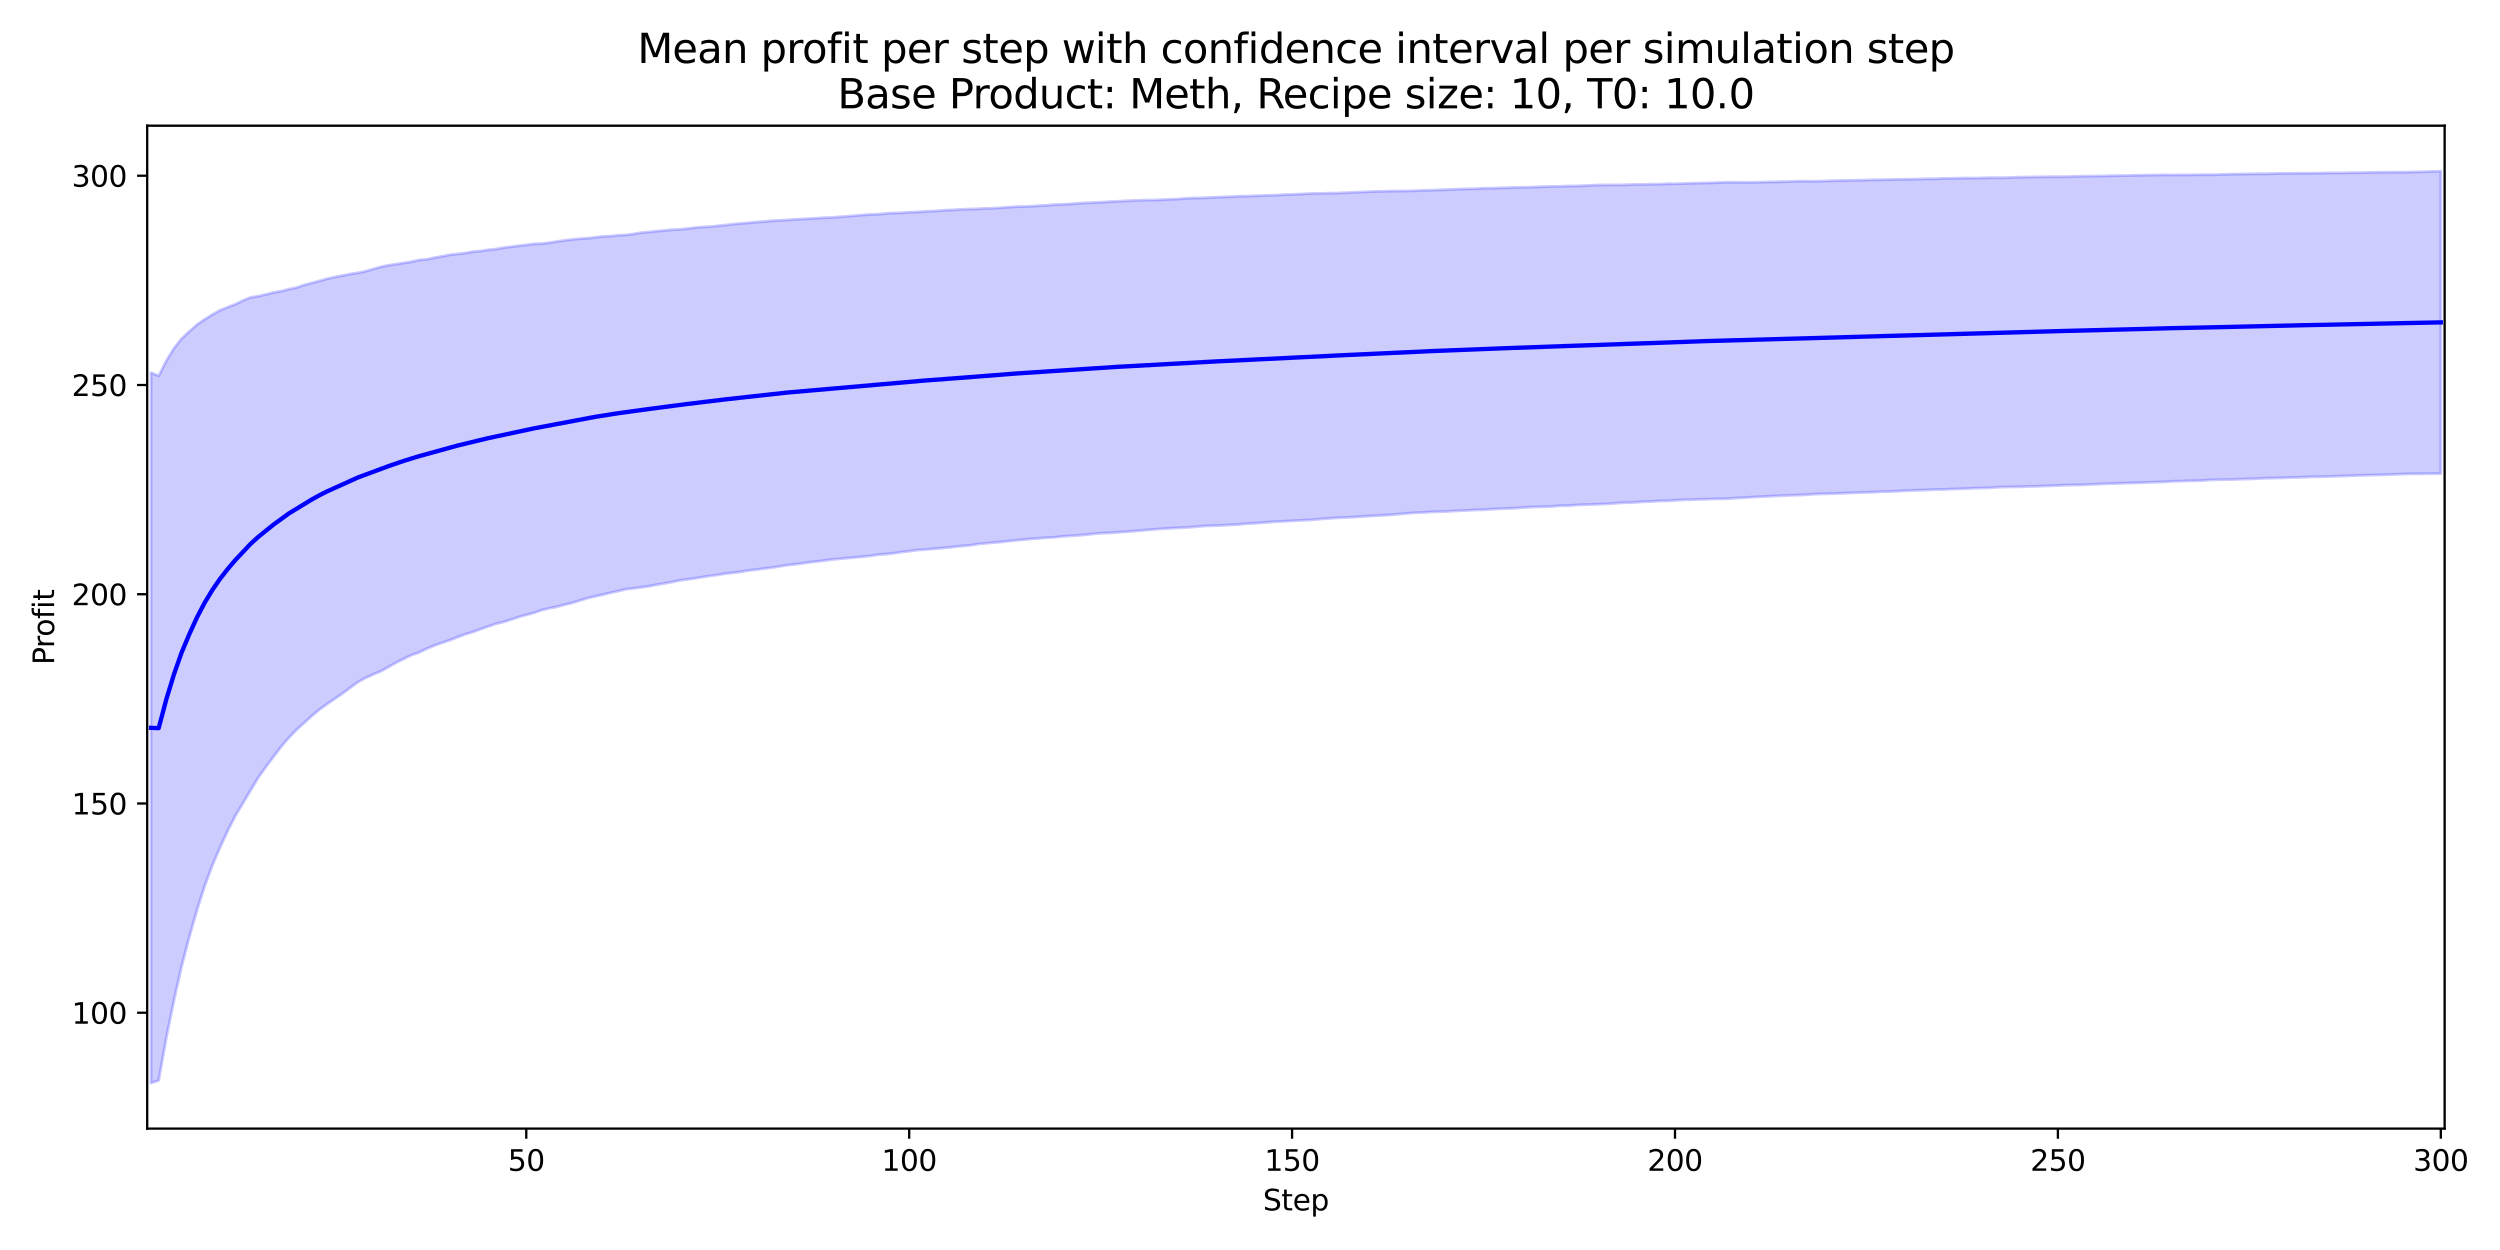 <?xml version="1.0" encoding="utf-8" standalone="no"?>
<!DOCTYPE svg PUBLIC "-//W3C//DTD SVG 1.1//EN"
  "http://www.w3.org/Graphics/SVG/1.1/DTD/svg11.dtd">
<svg xmlns:xlink="http://www.w3.org/1999/xlink" width="864pt" height="432pt" viewBox="0 0 864 432" xmlns="http://www.w3.org/2000/svg" version="1.1">
 <defs>
  <style type="text/css">*{stroke-linejoin: round; stroke-linecap: butt}</style>
 </defs>
 <g id="figure_1">
  <g id="patch_1">
   <path d="M 0 432 
L 864 432 
L 864 0 
L 0 0 
z
" style="fill: #ffffff"/>
  </g>
  <g id="axes_1">
   <g id="patch_2">
    <path d="M 50.87 390.04 
L 844.866 390.04 
L 844.866 43.44 
L 50.87 43.44 
z
" style="fill: #ffffff"/>
   </g>
   <g id="FillBetweenPolyCollection_1">
    <defs>
     <path id="mb2184f45ce" d="M 52.193 -303.196 
L 52.193 -57.715 
L 54.84 -58.608 
L 57.487 -73.382 
L 60.133 -86.349 
L 62.78 -98.106 
L 65.427 -108.171 
L 68.073 -117.466 
L 70.72 -125.724 
L 73.367 -132.861 
L 76.013 -139.058 
L 78.66 -144.781 
L 81.307 -150.003 
L 83.953 -154.392 
L 86.6 -158.851 
L 89.246 -163.266 
L 91.893 -166.958 
L 94.54 -170.502 
L 97.186 -173.99 
L 99.833 -177.05 
L 102.48 -179.789 
L 105.126 -182.19 
L 107.773 -184.583 
L 110.42 -186.791 
L 113.066 -188.701 
L 115.713 -190.515 
L 118.36 -192.335 
L 121.006 -194.291 
L 123.653 -196.239 
L 126.3 -197.698 
L 128.946 -198.905 
L 131.593 -200.01 
L 134.24 -201.501 
L 136.886 -202.965 
L 139.533 -204.305 
L 142.18 -205.6 
L 144.826 -206.512 
L 147.473 -207.82 
L 150.119 -208.889 
L 152.766 -209.868 
L 155.413 -210.742 
L 158.059 -211.779 
L 160.706 -212.784 
L 163.353 -213.547 
L 165.999 -214.546 
L 168.646 -215.465 
L 171.293 -216.394 
L 173.939 -217.036 
L 176.586 -217.875 
L 179.233 -218.755 
L 181.879 -219.495 
L 184.526 -220.204 
L 187.173 -221.135 
L 189.819 -221.773 
L 192.466 -222.309 
L 195.113 -223.001 
L 197.759 -223.639 
L 200.406 -224.456 
L 203.053 -225.299 
L 205.699 -225.898 
L 208.346 -226.483 
L 210.993 -227.137 
L 213.639 -227.712 
L 216.286 -228.352 
L 218.932 -228.674 
L 221.579 -229 
L 224.226 -229.393 
L 226.872 -229.91 
L 229.519 -230.35 
L 232.166 -230.834 
L 234.812 -231.406 
L 237.459 -231.755 
L 240.106 -232.117 
L 242.752 -232.556 
L 245.399 -232.992 
L 248.046 -233.319 
L 250.692 -233.752 
L 253.339 -234.03 
L 255.986 -234.367 
L 258.632 -234.824 
L 261.279 -235.118 
L 263.926 -235.509 
L 266.572 -235.787 
L 269.219 -236.224 
L 271.866 -236.659 
L 274.512 -236.953 
L 277.159 -237.284 
L 279.806 -237.684 
L 282.452 -237.962 
L 285.099 -238.298 
L 287.745 -238.657 
L 290.392 -238.883 
L 293.039 -239.148 
L 295.685 -239.375 
L 298.332 -239.623 
L 300.979 -239.905 
L 303.625 -240.329 
L 306.272 -240.507 
L 308.919 -240.797 
L 311.565 -241.22 
L 314.212 -241.498 
L 316.859 -241.886 
L 319.505 -242.047 
L 322.152 -242.279 
L 324.799 -242.514 
L 327.445 -242.738 
L 330.092 -243.047 
L 332.739 -243.303 
L 335.385 -243.554 
L 338.032 -243.983 
L 340.679 -244.225 
L 343.325 -244.486 
L 345.972 -244.686 
L 348.618 -244.994 
L 351.265 -245.271 
L 353.912 -245.525 
L 356.558 -245.768 
L 359.205 -245.957 
L 361.852 -246.18 
L 364.498 -246.316 
L 367.145 -246.605 
L 369.792 -246.785 
L 372.438 -246.961 
L 375.085 -247.173 
L 377.732 -247.452 
L 380.378 -247.72 
L 383.025 -247.798 
L 385.672 -247.989 
L 388.318 -248.158 
L 390.965 -248.379 
L 393.612 -248.596 
L 396.258 -248.817 
L 398.905 -249.047 
L 401.552 -249.254 
L 404.198 -249.405 
L 406.845 -249.551 
L 409.492 -249.68 
L 412.138 -249.853 
L 414.785 -250.102 
L 417.431 -250.269 
L 420.078 -250.344 
L 422.725 -250.449 
L 425.371 -250.605 
L 428.018 -250.726 
L 430.665 -251.027 
L 433.311 -251.139 
L 435.958 -251.335 
L 438.605 -251.545 
L 441.251 -251.729 
L 443.898 -251.846 
L 446.545 -252.003 
L 449.191 -252.137 
L 451.838 -252.254 
L 454.485 -252.437 
L 457.131 -252.701 
L 459.778 -252.866 
L 462.425 -253.059 
L 465.071 -253.17 
L 467.718 -253.269 
L 470.365 -253.459 
L 473.011 -253.633 
L 475.658 -253.776 
L 478.305 -253.94 
L 480.951 -254.074 
L 483.598 -254.336 
L 486.244 -254.584 
L 488.891 -254.776 
L 491.538 -254.871 
L 494.184 -255.028 
L 496.831 -255.153 
L 499.478 -255.223 
L 502.124 -255.367 
L 504.771 -255.519 
L 507.418 -255.627 
L 510.064 -255.77 
L 512.711 -255.83 
L 515.358 -256.018 
L 518.004 -256.147 
L 520.651 -256.26 
L 523.298 -256.346 
L 525.944 -256.556 
L 528.591 -256.732 
L 531.238 -256.808 
L 533.884 -256.88 
L 536.531 -256.988 
L 539.178 -257.223 
L 541.824 -257.223 
L 544.471 -257.437 
L 547.117 -257.565 
L 549.764 -257.633 
L 552.411 -257.729 
L 555.057 -257.84 
L 557.704 -258.011 
L 560.351 -258.226 
L 562.997 -258.306 
L 565.644 -258.427 
L 568.291 -258.62 
L 570.937 -258.694 
L 573.584 -258.885 
L 576.231 -258.889 
L 578.877 -259.09 
L 581.524 -259.235 
L 584.171 -259.307 
L 586.817 -259.402 
L 589.464 -259.46 
L 592.111 -259.549 
L 594.757 -259.599 
L 597.404 -259.669 
L 600.051 -259.872 
L 602.697 -260.003 
L 605.344 -260.171 
L 607.991 -260.318 
L 610.637 -260.445 
L 613.284 -260.581 
L 615.93 -260.714 
L 618.577 -260.803 
L 621.224 -260.87 
L 623.87 -261.014 
L 626.517 -261.183 
L 629.164 -261.304 
L 631.81 -261.376 
L 634.457 -261.447 
L 637.104 -261.563 
L 639.75 -261.634 
L 642.397 -261.766 
L 645.044 -261.827 
L 647.69 -261.909 
L 650.337 -262.071 
L 652.984 -262.133 
L 655.63 -262.242 
L 658.277 -262.388 
L 660.924 -262.525 
L 663.57 -262.578 
L 666.217 -262.674 
L 668.864 -262.824 
L 671.51 -262.836 
L 674.157 -262.952 
L 676.804 -263.04 
L 679.45 -263.126 
L 682.097 -263.287 
L 684.743 -263.321 
L 687.39 -263.408 
L 690.037 -263.59 
L 692.683 -263.697 
L 695.33 -263.722 
L 697.977 -263.754 
L 700.623 -263.878 
L 703.27 -263.916 
L 705.917 -264.01 
L 708.563 -264.105 
L 711.21 -264.219 
L 713.857 -264.332 
L 716.503 -264.377 
L 719.15 -264.409 
L 721.797 -264.55 
L 724.443 -264.65 
L 727.09 -264.789 
L 729.737 -264.883 
L 732.383 -264.951 
L 735.03 -265.05 
L 737.677 -265.113 
L 740.323 -265.183 
L 742.97 -265.311 
L 745.616 -265.394 
L 748.263 -265.463 
L 750.91 -265.668 
L 753.556 -265.701 
L 756.203 -265.82 
L 758.85 -265.849 
L 761.496 -265.947 
L 764.143 -266.137 
L 766.79 -266.211 
L 769.436 -266.264 
L 772.083 -266.307 
L 774.73 -266.405 
L 777.376 -266.478 
L 780.023 -266.585 
L 782.67 -266.715 
L 785.316 -266.771 
L 787.963 -266.828 
L 790.61 -266.924 
L 793.256 -266.995 
L 795.903 -267.073 
L 798.55 -267.171 
L 801.196 -267.232 
L 803.843 -267.302 
L 806.49 -267.383 
L 809.136 -267.468 
L 811.783 -267.543 
L 814.429 -267.678 
L 817.076 -267.735 
L 819.723 -267.826 
L 822.369 -267.872 
L 825.016 -267.961 
L 827.663 -268.057 
L 830.309 -268.168 
L 832.956 -268.233 
L 835.603 -268.249 
L 838.249 -268.291 
L 840.896 -268.299 
L 843.543 -268.356 
L 843.543 -372.805 
L 843.543 -372.805 
L 840.896 -372.746 
L 838.249 -372.647 
L 835.603 -372.595 
L 832.956 -372.529 
L 830.309 -372.479 
L 827.663 -372.474 
L 825.016 -372.474 
L 822.369 -372.463 
L 819.723 -372.392 
L 817.076 -372.357 
L 814.429 -372.313 
L 811.783 -372.302 
L 809.136 -372.238 
L 806.49 -372.241 
L 803.843 -372.227 
L 801.196 -372.137 
L 798.55 -372.12 
L 795.903 -372.123 
L 793.256 -372.092 
L 790.61 -372.064 
L 787.963 -372.067 
L 785.316 -371.989 
L 782.67 -371.932 
L 780.023 -371.933 
L 777.376 -371.897 
L 774.73 -371.844 
L 772.083 -371.826 
L 769.436 -371.748 
L 766.79 -371.668 
L 764.143 -371.602 
L 761.496 -371.626 
L 758.85 -371.592 
L 756.203 -371.552 
L 753.556 -371.567 
L 750.91 -371.524 
L 748.263 -371.567 
L 745.616 -371.515 
L 742.97 -371.48 
L 740.323 -371.427 
L 737.677 -371.395 
L 735.03 -371.333 
L 732.383 -371.313 
L 729.737 -371.264 
L 727.09 -371.191 
L 724.443 -371.14 
L 721.797 -371.113 
L 719.15 -371.096 
L 716.503 -371.01 
L 713.857 -370.937 
L 711.21 -370.928 
L 708.563 -370.917 
L 705.917 -370.893 
L 703.27 -370.859 
L 700.623 -370.813 
L 697.977 -370.758 
L 695.33 -370.67 
L 692.683 -370.579 
L 690.037 -370.578 
L 687.39 -370.574 
L 684.743 -370.511 
L 682.097 -370.441 
L 679.45 -370.467 
L 676.804 -370.4 
L 674.157 -370.344 
L 671.51 -370.351 
L 668.864 -370.196 
L 666.217 -370.209 
L 663.57 -370.138 
L 660.924 -370.063 
L 658.277 -370.009 
L 655.63 -369.99 
L 652.984 -369.936 
L 650.337 -369.876 
L 647.69 -369.855 
L 645.044 -369.787 
L 642.397 -369.725 
L 639.75 -369.659 
L 637.104 -369.602 
L 634.457 -369.591 
L 631.81 -369.484 
L 629.164 -369.388 
L 626.517 -369.354 
L 623.87 -369.381 
L 621.224 -369.352 
L 618.577 -369.261 
L 615.93 -369.196 
L 613.284 -369.139 
L 610.637 -369.095 
L 607.991 -369.022 
L 605.344 -368.959 
L 602.697 -368.978 
L 600.051 -368.972 
L 597.404 -369.003 
L 594.757 -368.931 
L 592.111 -368.831 
L 589.464 -368.766 
L 586.817 -368.702 
L 584.171 -368.652 
L 581.524 -368.547 
L 578.877 -368.482 
L 576.231 -368.503 
L 573.584 -368.325 
L 570.937 -368.354 
L 568.291 -368.237 
L 565.644 -368.247 
L 562.997 -368.181 
L 560.351 -368.091 
L 557.704 -368.1 
L 555.057 -368.085 
L 552.411 -368.05 
L 549.764 -367.94 
L 547.117 -367.811 
L 544.471 -367.72 
L 541.824 -367.725 
L 539.178 -367.576 
L 536.531 -367.557 
L 533.884 -367.489 
L 531.238 -367.408 
L 528.591 -367.286 
L 525.944 -367.25 
L 523.298 -367.212 
L 520.651 -367.103 
L 518.004 -367.044 
L 515.358 -366.947 
L 512.711 -366.934 
L 510.064 -366.771 
L 507.418 -366.729 
L 504.771 -366.652 
L 502.124 -366.53 
L 499.478 -366.435 
L 496.831 -366.351 
L 494.184 -366.245 
L 491.538 -366.183 
L 488.891 -366.077 
L 486.244 -366.003 
L 483.598 -365.98 
L 480.951 -365.96 
L 478.305 -365.884 
L 475.658 -365.834 
L 473.011 -365.754 
L 470.365 -365.617 
L 467.718 -365.507 
L 465.071 -365.395 
L 462.425 -365.271 
L 459.778 -365.236 
L 457.131 -365.157 
L 454.485 -365.147 
L 451.838 -365.068 
L 449.191 -364.906 
L 446.545 -364.79 
L 443.898 -364.729 
L 441.251 -364.55 
L 438.605 -364.488 
L 435.958 -364.395 
L 433.311 -364.316 
L 430.665 -364.174 
L 428.018 -364.162 
L 425.371 -364.02 
L 422.725 -363.942 
L 420.078 -363.825 
L 417.431 -363.679 
L 414.785 -363.576 
L 412.138 -363.548 
L 409.492 -363.404 
L 406.845 -363.205 
L 404.198 -363.106 
L 401.552 -362.968 
L 398.905 -362.87 
L 396.258 -362.864 
L 393.612 -362.744 
L 390.965 -362.67 
L 388.318 -362.528 
L 385.672 -362.39 
L 383.025 -362.276 
L 380.378 -362.076 
L 377.732 -361.966 
L 375.085 -361.891 
L 372.438 -361.703 
L 369.792 -361.509 
L 367.145 -361.364 
L 364.498 -361.282 
L 361.852 -361.029 
L 359.205 -360.907 
L 356.558 -360.715 
L 353.912 -360.623 
L 351.265 -360.569 
L 348.618 -360.409 
L 345.972 -360.216 
L 343.325 -360.025 
L 340.679 -359.959 
L 338.032 -359.825 
L 335.385 -359.755 
L 332.739 -359.665 
L 330.092 -359.495 
L 327.445 -359.388 
L 324.799 -359.198 
L 322.152 -359.036 
L 319.505 -358.915 
L 316.859 -358.708 
L 314.212 -358.647 
L 311.565 -358.437 
L 308.919 -358.376 
L 306.272 -358.234 
L 303.625 -357.957 
L 300.979 -357.874 
L 298.332 -357.715 
L 295.685 -357.472 
L 293.039 -357.272 
L 290.392 -357.069 
L 287.745 -356.83 
L 285.099 -356.761 
L 282.452 -356.604 
L 279.806 -356.429 
L 277.159 -356.306 
L 274.512 -356.149 
L 271.866 -355.971 
L 269.219 -355.811 
L 266.572 -355.687 
L 263.926 -355.42 
L 261.279 -355.257 
L 258.632 -354.956 
L 255.986 -354.793 
L 253.339 -354.53 
L 250.692 -354.196 
L 248.046 -353.936 
L 245.399 -353.657 
L 242.752 -353.543 
L 240.106 -353.305 
L 237.459 -352.99 
L 234.812 -352.71 
L 232.166 -352.603 
L 229.519 -352.33 
L 226.872 -352.1 
L 224.226 -351.826 
L 221.579 -351.569 
L 218.932 -351.14 
L 216.286 -350.796 
L 213.639 -350.666 
L 210.993 -350.385 
L 208.346 -350.274 
L 205.699 -349.976 
L 203.053 -349.654 
L 200.406 -349.495 
L 197.759 -349.252 
L 195.113 -348.906 
L 192.466 -348.532 
L 189.819 -348.114 
L 187.173 -347.784 
L 184.526 -347.707 
L 181.879 -347.336 
L 179.233 -347.036 
L 176.586 -346.701 
L 173.939 -346.388 
L 171.293 -345.892 
L 168.646 -345.652 
L 165.999 -345.245 
L 163.353 -345.009 
L 160.706 -344.518 
L 158.059 -344.213 
L 155.413 -343.934 
L 152.766 -343.392 
L 150.119 -342.922 
L 147.473 -342.359 
L 144.826 -342.17 
L 142.18 -341.515 
L 139.533 -341.119 
L 136.886 -340.715 
L 134.24 -340.298 
L 131.593 -339.768 
L 128.946 -339.011 
L 126.3 -338.235 
L 123.653 -337.697 
L 121.006 -337.297 
L 118.36 -336.763 
L 115.713 -336.251 
L 113.066 -335.672 
L 110.42 -334.929 
L 107.773 -334.199 
L 105.126 -333.518 
L 102.48 -332.604 
L 99.833 -332.062 
L 97.186 -331.361 
L 94.54 -330.915 
L 91.893 -330.227 
L 89.246 -329.622 
L 86.6 -329.208 
L 83.953 -328.125 
L 81.307 -326.845 
L 78.66 -325.819 
L 76.013 -324.759 
L 73.367 -323.257 
L 70.72 -321.623 
L 68.073 -319.789 
L 65.427 -317.464 
L 62.78 -314.971 
L 60.133 -311.643 
L 57.487 -307.303 
L 54.84 -302.098 
L 52.193 -303.196 
z
" style="stroke: #0000ff; stroke-opacity: 0.2"/>
    </defs>
    <g clip-path="url(#p5dd8b3e1b0)">
     <use xlink:href="#mb2184f45ce" x="0" y="432" style="fill: #0000ff; fill-opacity: 0.2; stroke: #0000ff; stroke-opacity: 0.2"/>
    </g>
   </g>
   <g id="matplotlib.axis_1">
    <g id="xtick_1">
     <g id="line2d_1">
      <defs>
       <path id="m3af6ebaf13" d="M 0 0 
L 0 3.5 
" style="stroke: #000000; stroke-width: 0.8"/>
      </defs>
      <g>
       <use xlink:href="#m3af6ebaf13" x="181.879" y="390.04" style="stroke: #000000; stroke-width: 0.8"/>
      </g>
     </g>
     <g id="text_1">
      <!-- 50 -->
      <g transform="translate(175.517 404.638) scale(0.1 -0.1)">
       <defs>
        <path id="DejaVuSans-35" d="M 691 4666 
L 3169 4666 
L 3169 4134 
L 1269 4134 
L 1269 2991 
Q 1406 3038 1543 3061 
Q 1681 3084 1819 3084 
Q 2600 3084 3056 2656 
Q 3513 2228 3513 1497 
Q 3513 744 3044 326 
Q 2575 -91 1722 -91 
Q 1428 -91 1123 -41 
Q 819 9 494 109 
L 494 744 
Q 775 591 1075 516 
Q 1375 441 1709 441 
Q 2250 441 2565 725 
Q 2881 1009 2881 1497 
Q 2881 1984 2565 2268 
Q 2250 2553 1709 2553 
Q 1456 2553 1204 2497 
Q 953 2441 691 2322 
L 691 4666 
z
" transform="scale(0.016)"/>
        <path id="DejaVuSans-30" d="M 2034 4250 
Q 1547 4250 1301 3770 
Q 1056 3291 1056 2328 
Q 1056 1369 1301 889 
Q 1547 409 2034 409 
Q 2525 409 2770 889 
Q 3016 1369 3016 2328 
Q 3016 3291 2770 3770 
Q 2525 4250 2034 4250 
z
M 2034 4750 
Q 2819 4750 3233 4129 
Q 3647 3509 3647 2328 
Q 3647 1150 3233 529 
Q 2819 -91 2034 -91 
Q 1250 -91 836 529 
Q 422 1150 422 2328 
Q 422 3509 836 4129 
Q 1250 4750 2034 4750 
z
" transform="scale(0.016)"/>
       </defs>
       <use xlink:href="#DejaVuSans-35"/>
       <use xlink:href="#DejaVuSans-30" transform="translate(63.623 0)"/>
      </g>
     </g>
    </g>
    <g id="xtick_2">
     <g id="line2d_2">
      <g>
       <use xlink:href="#m3af6ebaf13" x="314.212" y="390.04" style="stroke: #000000; stroke-width: 0.8"/>
      </g>
     </g>
     <g id="text_2">
      <!-- 100 -->
      <g transform="translate(304.668 404.638) scale(0.1 -0.1)">
       <defs>
        <path id="DejaVuSans-31" d="M 794 531 
L 1825 531 
L 1825 4091 
L 703 3866 
L 703 4441 
L 1819 4666 
L 2450 4666 
L 2450 531 
L 3481 531 
L 3481 0 
L 794 0 
L 794 531 
z
" transform="scale(0.016)"/>
       </defs>
       <use xlink:href="#DejaVuSans-31"/>
       <use xlink:href="#DejaVuSans-30" transform="translate(63.623 0)"/>
       <use xlink:href="#DejaVuSans-30" transform="translate(127.246 0)"/>
      </g>
     </g>
    </g>
    <g id="xtick_3">
     <g id="line2d_3">
      <g>
       <use xlink:href="#m3af6ebaf13" x="446.545" y="390.04" style="stroke: #000000; stroke-width: 0.8"/>
      </g>
     </g>
     <g id="text_3">
      <!-- 150 -->
      <g transform="translate(437.001 404.638) scale(0.1 -0.1)">
       <use xlink:href="#DejaVuSans-31"/>
       <use xlink:href="#DejaVuSans-35" transform="translate(63.623 0)"/>
       <use xlink:href="#DejaVuSans-30" transform="translate(127.246 0)"/>
      </g>
     </g>
    </g>
    <g id="xtick_4">
     <g id="line2d_4">
      <g>
       <use xlink:href="#m3af6ebaf13" x="578.877" y="390.04" style="stroke: #000000; stroke-width: 0.8"/>
      </g>
     </g>
     <g id="text_4">
      <!-- 200 -->
      <g transform="translate(569.334 404.638) scale(0.1 -0.1)">
       <defs>
        <path id="DejaVuSans-32" d="M 1228 531 
L 3431 531 
L 3431 0 
L 469 0 
L 469 531 
Q 828 903 1448 1529 
Q 2069 2156 2228 2338 
Q 2531 2678 2651 2914 
Q 2772 3150 2772 3378 
Q 2772 3750 2511 3984 
Q 2250 4219 1831 4219 
Q 1534 4219 1204 4116 
Q 875 4013 500 3803 
L 500 4441 
Q 881 4594 1212 4672 
Q 1544 4750 1819 4750 
Q 2544 4750 2975 4387 
Q 3406 4025 3406 3419 
Q 3406 3131 3298 2873 
Q 3191 2616 2906 2266 
Q 2828 2175 2409 1742 
Q 1991 1309 1228 531 
z
" transform="scale(0.016)"/>
       </defs>
       <use xlink:href="#DejaVuSans-32"/>
       <use xlink:href="#DejaVuSans-30" transform="translate(63.623 0)"/>
       <use xlink:href="#DejaVuSans-30" transform="translate(127.246 0)"/>
      </g>
     </g>
    </g>
    <g id="xtick_5">
     <g id="line2d_5">
      <g>
       <use xlink:href="#m3af6ebaf13" x="711.21" y="390.04" style="stroke: #000000; stroke-width: 0.8"/>
      </g>
     </g>
     <g id="text_5">
      <!-- 250 -->
      <g transform="translate(701.666 404.638) scale(0.1 -0.1)">
       <use xlink:href="#DejaVuSans-32"/>
       <use xlink:href="#DejaVuSans-35" transform="translate(63.623 0)"/>
       <use xlink:href="#DejaVuSans-30" transform="translate(127.246 0)"/>
      </g>
     </g>
    </g>
    <g id="xtick_6">
     <g id="line2d_6">
      <g>
       <use xlink:href="#m3af6ebaf13" x="843.543" y="390.04" style="stroke: #000000; stroke-width: 0.8"/>
      </g>
     </g>
     <g id="text_6">
      <!-- 300 -->
      <g transform="translate(833.999 404.638) scale(0.1 -0.1)">
       <defs>
        <path id="DejaVuSans-33" d="M 2597 2516 
Q 3050 2419 3304 2112 
Q 3559 1806 3559 1356 
Q 3559 666 3084 287 
Q 2609 -91 1734 -91 
Q 1441 -91 1130 -33 
Q 819 25 488 141 
L 488 750 
Q 750 597 1062 519 
Q 1375 441 1716 441 
Q 2309 441 2620 675 
Q 2931 909 2931 1356 
Q 2931 1769 2642 2001 
Q 2353 2234 1838 2234 
L 1294 2234 
L 1294 2753 
L 1863 2753 
Q 2328 2753 2575 2939 
Q 2822 3125 2822 3475 
Q 2822 3834 2567 4026 
Q 2313 4219 1838 4219 
Q 1578 4219 1281 4162 
Q 984 4106 628 3988 
L 628 4550 
Q 988 4650 1302 4700 
Q 1616 4750 1894 4750 
Q 2613 4750 3031 4423 
Q 3450 4097 3450 3541 
Q 3450 3153 3228 2886 
Q 3006 2619 2597 2516 
z
" transform="scale(0.016)"/>
       </defs>
       <use xlink:href="#DejaVuSans-33"/>
       <use xlink:href="#DejaVuSans-30" transform="translate(63.623 0)"/>
       <use xlink:href="#DejaVuSans-30" transform="translate(127.246 0)"/>
      </g>
     </g>
    </g>
    <g id="text_7">
     <!-- Step -->
     <g transform="translate(436.483 418.317) scale(0.1 -0.1)">
      <defs>
       <path id="DejaVuSans-53" d="M 3425 4513 
L 3425 3897 
Q 3066 4069 2747 4153 
Q 2428 4238 2131 4238 
Q 1616 4238 1336 4038 
Q 1056 3838 1056 3469 
Q 1056 3159 1242 3001 
Q 1428 2844 1947 2747 
L 2328 2669 
Q 3034 2534 3370 2195 
Q 3706 1856 3706 1288 
Q 3706 609 3251 259 
Q 2797 -91 1919 -91 
Q 1588 -91 1214 -16 
Q 841 59 441 206 
L 441 856 
Q 825 641 1194 531 
Q 1563 422 1919 422 
Q 2459 422 2753 634 
Q 3047 847 3047 1241 
Q 3047 1584 2836 1778 
Q 2625 1972 2144 2069 
L 1759 2144 
Q 1053 2284 737 2584 
Q 422 2884 422 3419 
Q 422 4038 858 4394 
Q 1294 4750 2059 4750 
Q 2388 4750 2728 4690 
Q 3069 4631 3425 4513 
z
" transform="scale(0.016)"/>
       <path id="DejaVuSans-74" d="M 1172 4494 
L 1172 3500 
L 2356 3500 
L 2356 3053 
L 1172 3053 
L 1172 1153 
Q 1172 725 1289 603 
Q 1406 481 1766 481 
L 2356 481 
L 2356 0 
L 1766 0 
Q 1100 0 847 248 
Q 594 497 594 1153 
L 594 3053 
L 172 3053 
L 172 3500 
L 594 3500 
L 594 4494 
L 1172 4494 
z
" transform="scale(0.016)"/>
       <path id="DejaVuSans-65" d="M 3597 1894 
L 3597 1613 
L 953 1613 
Q 991 1019 1311 708 
Q 1631 397 2203 397 
Q 2534 397 2845 478 
Q 3156 559 3463 722 
L 3463 178 
Q 3153 47 2828 -22 
Q 2503 -91 2169 -91 
Q 1331 -91 842 396 
Q 353 884 353 1716 
Q 353 2575 817 3079 
Q 1281 3584 2069 3584 
Q 2775 3584 3186 3129 
Q 3597 2675 3597 1894 
z
M 3022 2063 
Q 3016 2534 2758 2815 
Q 2500 3097 2075 3097 
Q 1594 3097 1305 2825 
Q 1016 2553 972 2059 
L 3022 2063 
z
" transform="scale(0.016)"/>
       <path id="DejaVuSans-70" d="M 1159 525 
L 1159 -1331 
L 581 -1331 
L 581 3500 
L 1159 3500 
L 1159 2969 
Q 1341 3281 1617 3432 
Q 1894 3584 2278 3584 
Q 2916 3584 3314 3078 
Q 3713 2572 3713 1747 
Q 3713 922 3314 415 
Q 2916 -91 2278 -91 
Q 1894 -91 1617 61 
Q 1341 213 1159 525 
z
M 3116 1747 
Q 3116 2381 2855 2742 
Q 2594 3103 2138 3103 
Q 1681 3103 1420 2742 
Q 1159 2381 1159 1747 
Q 1159 1113 1420 752 
Q 1681 391 2138 391 
Q 2594 391 2855 752 
Q 3116 1113 3116 1747 
z
" transform="scale(0.016)"/>
      </defs>
      <use xlink:href="#DejaVuSans-53"/>
      <use xlink:href="#DejaVuSans-74" transform="translate(63.477 0)"/>
      <use xlink:href="#DejaVuSans-65" transform="translate(102.686 0)"/>
      <use xlink:href="#DejaVuSans-70" transform="translate(164.209 0)"/>
     </g>
    </g>
   </g>
   <g id="matplotlib.axis_2">
    <g id="ytick_1">
     <g id="line2d_7">
      <defs>
       <path id="mdd5b26b8b9" d="M 0 0 
L -3.5 0 
" style="stroke: #000000; stroke-width: 0.8"/>
      </defs>
      <g>
       <use xlink:href="#mdd5b26b8b9" x="50.87" y="350.002" style="stroke: #000000; stroke-width: 0.8"/>
      </g>
     </g>
     <g id="text_8">
      <!-- 100 -->
      <g transform="translate(24.782 353.801) scale(0.1 -0.1)">
       <use xlink:href="#DejaVuSans-31"/>
       <use xlink:href="#DejaVuSans-30" transform="translate(63.623 0)"/>
       <use xlink:href="#DejaVuSans-30" transform="translate(127.246 0)"/>
      </g>
     </g>
    </g>
    <g id="ytick_2">
     <g id="line2d_8">
      <g>
       <use xlink:href="#mdd5b26b8b9" x="50.87" y="277.685" style="stroke: #000000; stroke-width: 0.8"/>
      </g>
     </g>
     <g id="text_9">
      <!-- 150 -->
      <g transform="translate(24.782 281.485) scale(0.1 -0.1)">
       <use xlink:href="#DejaVuSans-31"/>
       <use xlink:href="#DejaVuSans-35" transform="translate(63.623 0)"/>
       <use xlink:href="#DejaVuSans-30" transform="translate(127.246 0)"/>
      </g>
     </g>
    </g>
    <g id="ytick_3">
     <g id="line2d_9">
      <g>
       <use xlink:href="#mdd5b26b8b9" x="50.87" y="205.369" style="stroke: #000000; stroke-width: 0.8"/>
      </g>
     </g>
     <g id="text_10">
      <!-- 200 -->
      <g transform="translate(24.782 209.168) scale(0.1 -0.1)">
       <use xlink:href="#DejaVuSans-32"/>
       <use xlink:href="#DejaVuSans-30" transform="translate(63.623 0)"/>
       <use xlink:href="#DejaVuSans-30" transform="translate(127.246 0)"/>
      </g>
     </g>
    </g>
    <g id="ytick_4">
     <g id="line2d_10">
      <g>
       <use xlink:href="#mdd5b26b8b9" x="50.87" y="133.053" style="stroke: #000000; stroke-width: 0.8"/>
      </g>
     </g>
     <g id="text_11">
      <!-- 250 -->
      <g transform="translate(24.782 136.852) scale(0.1 -0.1)">
       <use xlink:href="#DejaVuSans-32"/>
       <use xlink:href="#DejaVuSans-35" transform="translate(63.623 0)"/>
       <use xlink:href="#DejaVuSans-30" transform="translate(127.246 0)"/>
      </g>
     </g>
    </g>
    <g id="ytick_5">
     <g id="line2d_11">
      <g>
       <use xlink:href="#mdd5b26b8b9" x="50.87" y="60.736" style="stroke: #000000; stroke-width: 0.8"/>
      </g>
     </g>
     <g id="text_12">
      <!-- 300 -->
      <g transform="translate(24.782 64.536) scale(0.1 -0.1)">
       <use xlink:href="#DejaVuSans-33"/>
       <use xlink:href="#DejaVuSans-30" transform="translate(63.623 0)"/>
       <use xlink:href="#DejaVuSans-30" transform="translate(127.246 0)"/>
      </g>
     </g>
    </g>
    <g id="text_13">
     <!-- Profit -->
     <g transform="translate(18.703 229.779) rotate(-90) scale(0.1 -0.1)">
      <defs>
       <path id="DejaVuSans-50" d="M 1259 4147 
L 1259 2394 
L 2053 2394 
Q 2494 2394 2734 2622 
Q 2975 2850 2975 3272 
Q 2975 3691 2734 3919 
Q 2494 4147 2053 4147 
L 1259 4147 
z
M 628 4666 
L 2053 4666 
Q 2838 4666 3239 4311 
Q 3641 3956 3641 3272 
Q 3641 2581 3239 2228 
Q 2838 1875 2053 1875 
L 1259 1875 
L 1259 0 
L 628 0 
L 628 4666 
z
" transform="scale(0.016)"/>
       <path id="DejaVuSans-72" d="M 2631 2963 
Q 2534 3019 2420 3045 
Q 2306 3072 2169 3072 
Q 1681 3072 1420 2755 
Q 1159 2438 1159 1844 
L 1159 0 
L 581 0 
L 581 3500 
L 1159 3500 
L 1159 2956 
Q 1341 3275 1631 3429 
Q 1922 3584 2338 3584 
Q 2397 3584 2469 3576 
Q 2541 3569 2628 3553 
L 2631 2963 
z
" transform="scale(0.016)"/>
       <path id="DejaVuSans-6f" d="M 1959 3097 
Q 1497 3097 1228 2736 
Q 959 2375 959 1747 
Q 959 1119 1226 758 
Q 1494 397 1959 397 
Q 2419 397 2687 759 
Q 2956 1122 2956 1747 
Q 2956 2369 2687 2733 
Q 2419 3097 1959 3097 
z
M 1959 3584 
Q 2709 3584 3137 3096 
Q 3566 2609 3566 1747 
Q 3566 888 3137 398 
Q 2709 -91 1959 -91 
Q 1206 -91 779 398 
Q 353 888 353 1747 
Q 353 2609 779 3096 
Q 1206 3584 1959 3584 
z
" transform="scale(0.016)"/>
       <path id="DejaVuSans-66" d="M 2375 4863 
L 2375 4384 
L 1825 4384 
Q 1516 4384 1395 4259 
Q 1275 4134 1275 3809 
L 1275 3500 
L 2222 3500 
L 2222 3053 
L 1275 3053 
L 1275 0 
L 697 0 
L 697 3053 
L 147 3053 
L 147 3500 
L 697 3500 
L 697 3744 
Q 697 4328 969 4595 
Q 1241 4863 1831 4863 
L 2375 4863 
z
" transform="scale(0.016)"/>
       <path id="DejaVuSans-69" d="M 603 3500 
L 1178 3500 
L 1178 0 
L 603 0 
L 603 3500 
z
M 603 4863 
L 1178 4863 
L 1178 4134 
L 603 4134 
L 603 4863 
z
" transform="scale(0.016)"/>
      </defs>
      <use xlink:href="#DejaVuSans-50"/>
      <use xlink:href="#DejaVuSans-72" transform="translate(58.553 0)"/>
      <use xlink:href="#DejaVuSans-6f" transform="translate(97.416 0)"/>
      <use xlink:href="#DejaVuSans-66" transform="translate(158.598 0)"/>
      <use xlink:href="#DejaVuSans-69" transform="translate(193.803 0)"/>
      <use xlink:href="#DejaVuSans-74" transform="translate(221.586 0)"/>
     </g>
    </g>
   </g>
   <g id="line2d_12">
    <path d="M 52.193 251.545 
L 54.84 251.647 
L 57.487 241.657 
L 60.133 233.004 
L 62.78 225.461 
L 65.427 219.182 
L 68.073 213.373 
L 70.72 208.326 
L 73.367 203.941 
L 76.013 200.091 
L 78.66 196.7 
L 81.307 193.576 
L 86.6 187.97 
L 89.246 185.556 
L 94.54 181.292 
L 99.833 177.444 
L 107.773 172.609 
L 110.42 171.14 
L 113.066 169.814 
L 123.653 165.032 
L 134.24 161.1 
L 139.533 159.288 
L 144.826 157.659 
L 158.059 154.004 
L 168.646 151.441 
L 184.526 148.045 
L 205.699 144.063 
L 213.639 142.811 
L 221.579 141.716 
L 229.519 140.66 
L 237.459 139.628 
L 250.692 138.026 
L 271.866 135.685 
L 319.505 131.519 
L 330.092 130.729 
L 351.265 129.08 
L 364.498 128.201 
L 385.672 126.811 
L 420.078 124.916 
L 433.311 124.273 
L 465.071 122.718 
L 480.951 121.983 
L 494.184 121.363 
L 520.651 120.318 
L 589.464 117.887 
L 713.857 114.366 
L 740.323 113.695 
L 750.91 113.404 
L 764.143 113.13 
L 795.903 112.402 
L 830.309 111.677 
L 843.543 111.419 
L 843.543 111.419 
" clip-path="url(#p5dd8b3e1b0)" style="fill: none; stroke: #0000ff; stroke-width: 1.5; stroke-linecap: square"/>
   </g>
   <g id="patch_3">
    <path d="M 50.87 390.04 
L 50.87 43.44 
" style="fill: none; stroke: #000000; stroke-width: 0.8; stroke-linejoin: miter; stroke-linecap: square"/>
   </g>
   <g id="patch_4">
    <path d="M 844.866 390.04 
L 844.866 43.44 
" style="fill: none; stroke: #000000; stroke-width: 0.8; stroke-linejoin: miter; stroke-linecap: square"/>
   </g>
   <g id="patch_5">
    <path d="M 50.87 390.04 
L 844.866 390.04 
" style="fill: none; stroke: #000000; stroke-width: 0.8; stroke-linejoin: miter; stroke-linecap: square"/>
   </g>
   <g id="patch_6">
    <path d="M 50.87 43.44 
L 844.866 43.44 
" style="fill: none; stroke: #000000; stroke-width: 0.8; stroke-linejoin: miter; stroke-linecap: square"/>
   </g>
   <g id="text_14">
    <!-- Mean profit per step with confidence interval per simulation step -->
    <g transform="translate(220.285 21.763) scale(0.14 -0.14)">
     <defs>
      <path id="DejaVuSans-4d" d="M 628 4666 
L 1569 4666 
L 2759 1491 
L 3956 4666 
L 4897 4666 
L 4897 0 
L 4281 0 
L 4281 4097 
L 3078 897 
L 2444 897 
L 1241 4097 
L 1241 0 
L 628 0 
L 628 4666 
z
" transform="scale(0.016)"/>
      <path id="DejaVuSans-61" d="M 2194 1759 
Q 1497 1759 1228 1600 
Q 959 1441 959 1056 
Q 959 750 1161 570 
Q 1363 391 1709 391 
Q 2188 391 2477 730 
Q 2766 1069 2766 1631 
L 2766 1759 
L 2194 1759 
z
M 3341 1997 
L 3341 0 
L 2766 0 
L 2766 531 
Q 2569 213 2275 61 
Q 1981 -91 1556 -91 
Q 1019 -91 701 211 
Q 384 513 384 1019 
Q 384 1609 779 1909 
Q 1175 2209 1959 2209 
L 2766 2209 
L 2766 2266 
Q 2766 2663 2505 2880 
Q 2244 3097 1772 3097 
Q 1472 3097 1187 3025 
Q 903 2953 641 2809 
L 641 3341 
Q 956 3463 1253 3523 
Q 1550 3584 1831 3584 
Q 2591 3584 2966 3190 
Q 3341 2797 3341 1997 
z
" transform="scale(0.016)"/>
      <path id="DejaVuSans-6e" d="M 3513 2113 
L 3513 0 
L 2938 0 
L 2938 2094 
Q 2938 2591 2744 2837 
Q 2550 3084 2163 3084 
Q 1697 3084 1428 2787 
Q 1159 2491 1159 1978 
L 1159 0 
L 581 0 
L 581 3500 
L 1159 3500 
L 1159 2956 
Q 1366 3272 1645 3428 
Q 1925 3584 2291 3584 
Q 2894 3584 3203 3211 
Q 3513 2838 3513 2113 
z
" transform="scale(0.016)"/>
      <path id="DejaVuSans-20" transform="scale(0.016)"/>
      <path id="DejaVuSans-73" d="M 2834 3397 
L 2834 2853 
Q 2591 2978 2328 3040 
Q 2066 3103 1784 3103 
Q 1356 3103 1142 2972 
Q 928 2841 928 2578 
Q 928 2378 1081 2264 
Q 1234 2150 1697 2047 
L 1894 2003 
Q 2506 1872 2764 1633 
Q 3022 1394 3022 966 
Q 3022 478 2636 193 
Q 2250 -91 1575 -91 
Q 1294 -91 989 -36 
Q 684 19 347 128 
L 347 722 
Q 666 556 975 473 
Q 1284 391 1588 391 
Q 1994 391 2212 530 
Q 2431 669 2431 922 
Q 2431 1156 2273 1281 
Q 2116 1406 1581 1522 
L 1381 1569 
Q 847 1681 609 1914 
Q 372 2147 372 2553 
Q 372 3047 722 3315 
Q 1072 3584 1716 3584 
Q 2034 3584 2315 3537 
Q 2597 3491 2834 3397 
z
" transform="scale(0.016)"/>
      <path id="DejaVuSans-77" d="M 269 3500 
L 844 3500 
L 1563 769 
L 2278 3500 
L 2956 3500 
L 3675 769 
L 4391 3500 
L 4966 3500 
L 4050 0 
L 3372 0 
L 2619 2869 
L 1863 0 
L 1184 0 
L 269 3500 
z
" transform="scale(0.016)"/>
      <path id="DejaVuSans-68" d="M 3513 2113 
L 3513 0 
L 2938 0 
L 2938 2094 
Q 2938 2591 2744 2837 
Q 2550 3084 2163 3084 
Q 1697 3084 1428 2787 
Q 1159 2491 1159 1978 
L 1159 0 
L 581 0 
L 581 4863 
L 1159 4863 
L 1159 2956 
Q 1366 3272 1645 3428 
Q 1925 3584 2291 3584 
Q 2894 3584 3203 3211 
Q 3513 2838 3513 2113 
z
" transform="scale(0.016)"/>
      <path id="DejaVuSans-63" d="M 3122 3366 
L 3122 2828 
Q 2878 2963 2633 3030 
Q 2388 3097 2138 3097 
Q 1578 3097 1268 2742 
Q 959 2388 959 1747 
Q 959 1106 1268 751 
Q 1578 397 2138 397 
Q 2388 397 2633 464 
Q 2878 531 3122 666 
L 3122 134 
Q 2881 22 2623 -34 
Q 2366 -91 2075 -91 
Q 1284 -91 818 406 
Q 353 903 353 1747 
Q 353 2603 823 3093 
Q 1294 3584 2113 3584 
Q 2378 3584 2631 3529 
Q 2884 3475 3122 3366 
z
" transform="scale(0.016)"/>
      <path id="DejaVuSans-64" d="M 2906 2969 
L 2906 4863 
L 3481 4863 
L 3481 0 
L 2906 0 
L 2906 525 
Q 2725 213 2448 61 
Q 2172 -91 1784 -91 
Q 1150 -91 751 415 
Q 353 922 353 1747 
Q 353 2572 751 3078 
Q 1150 3584 1784 3584 
Q 2172 3584 2448 3432 
Q 2725 3281 2906 2969 
z
M 947 1747 
Q 947 1113 1208 752 
Q 1469 391 1925 391 
Q 2381 391 2643 752 
Q 2906 1113 2906 1747 
Q 2906 2381 2643 2742 
Q 2381 3103 1925 3103 
Q 1469 3103 1208 2742 
Q 947 2381 947 1747 
z
" transform="scale(0.016)"/>
      <path id="DejaVuSans-76" d="M 191 3500 
L 800 3500 
L 1894 563 
L 2988 3500 
L 3597 3500 
L 2284 0 
L 1503 0 
L 191 3500 
z
" transform="scale(0.016)"/>
      <path id="DejaVuSans-6c" d="M 603 4863 
L 1178 4863 
L 1178 0 
L 603 0 
L 603 4863 
z
" transform="scale(0.016)"/>
      <path id="DejaVuSans-6d" d="M 3328 2828 
Q 3544 3216 3844 3400 
Q 4144 3584 4550 3584 
Q 5097 3584 5394 3201 
Q 5691 2819 5691 2113 
L 5691 0 
L 5113 0 
L 5113 2094 
Q 5113 2597 4934 2840 
Q 4756 3084 4391 3084 
Q 3944 3084 3684 2787 
Q 3425 2491 3425 1978 
L 3425 0 
L 2847 0 
L 2847 2094 
Q 2847 2600 2669 2842 
Q 2491 3084 2119 3084 
Q 1678 3084 1418 2786 
Q 1159 2488 1159 1978 
L 1159 0 
L 581 0 
L 581 3500 
L 1159 3500 
L 1159 2956 
Q 1356 3278 1631 3431 
Q 1906 3584 2284 3584 
Q 2666 3584 2933 3390 
Q 3200 3197 3328 2828 
z
" transform="scale(0.016)"/>
      <path id="DejaVuSans-75" d="M 544 1381 
L 544 3500 
L 1119 3500 
L 1119 1403 
Q 1119 906 1312 657 
Q 1506 409 1894 409 
Q 2359 409 2629 706 
Q 2900 1003 2900 1516 
L 2900 3500 
L 3475 3500 
L 3475 0 
L 2900 0 
L 2900 538 
Q 2691 219 2414 64 
Q 2138 -91 1772 -91 
Q 1169 -91 856 284 
Q 544 659 544 1381 
z
M 1991 3584 
L 1991 3584 
z
" transform="scale(0.016)"/>
     </defs>
     <use xlink:href="#DejaVuSans-4d"/>
     <use xlink:href="#DejaVuSans-65" transform="translate(86.279 0)"/>
     <use xlink:href="#DejaVuSans-61" transform="translate(147.803 0)"/>
     <use xlink:href="#DejaVuSans-6e" transform="translate(209.082 0)"/>
     <use xlink:href="#DejaVuSans-20" transform="translate(272.461 0)"/>
     <use xlink:href="#DejaVuSans-70" transform="translate(304.248 0)"/>
     <use xlink:href="#DejaVuSans-72" transform="translate(367.725 0)"/>
     <use xlink:href="#DejaVuSans-6f" transform="translate(406.588 0)"/>
     <use xlink:href="#DejaVuSans-66" transform="translate(467.77 0)"/>
     <use xlink:href="#DejaVuSans-69" transform="translate(502.975 0)"/>
     <use xlink:href="#DejaVuSans-74" transform="translate(530.758 0)"/>
     <use xlink:href="#DejaVuSans-20" transform="translate(569.967 0)"/>
     <use xlink:href="#DejaVuSans-70" transform="translate(601.754 0)"/>
     <use xlink:href="#DejaVuSans-65" transform="translate(665.23 0)"/>
     <use xlink:href="#DejaVuSans-72" transform="translate(726.754 0)"/>
     <use xlink:href="#DejaVuSans-20" transform="translate(767.867 0)"/>
     <use xlink:href="#DejaVuSans-73" transform="translate(799.654 0)"/>
     <use xlink:href="#DejaVuSans-74" transform="translate(851.754 0)"/>
     <use xlink:href="#DejaVuSans-65" transform="translate(890.963 0)"/>
     <use xlink:href="#DejaVuSans-70" transform="translate(952.486 0)"/>
     <use xlink:href="#DejaVuSans-20" transform="translate(1015.963 0)"/>
     <use xlink:href="#DejaVuSans-77" transform="translate(1047.75 0)"/>
     <use xlink:href="#DejaVuSans-69" transform="translate(1129.537 0)"/>
     <use xlink:href="#DejaVuSans-74" transform="translate(1157.32 0)"/>
     <use xlink:href="#DejaVuSans-68" transform="translate(1196.529 0)"/>
     <use xlink:href="#DejaVuSans-20" transform="translate(1259.908 0)"/>
     <use xlink:href="#DejaVuSans-63" transform="translate(1291.695 0)"/>
     <use xlink:href="#DejaVuSans-6f" transform="translate(1346.676 0)"/>
     <use xlink:href="#DejaVuSans-6e" transform="translate(1407.857 0)"/>
     <use xlink:href="#DejaVuSans-66" transform="translate(1471.236 0)"/>
     <use xlink:href="#DejaVuSans-69" transform="translate(1506.441 0)"/>
     <use xlink:href="#DejaVuSans-64" transform="translate(1534.225 0)"/>
     <use xlink:href="#DejaVuSans-65" transform="translate(1597.701 0)"/>
     <use xlink:href="#DejaVuSans-6e" transform="translate(1659.225 0)"/>
     <use xlink:href="#DejaVuSans-63" transform="translate(1722.604 0)"/>
     <use xlink:href="#DejaVuSans-65" transform="translate(1777.584 0)"/>
     <use xlink:href="#DejaVuSans-20" transform="translate(1839.107 0)"/>
     <use xlink:href="#DejaVuSans-69" transform="translate(1870.895 0)"/>
     <use xlink:href="#DejaVuSans-6e" transform="translate(1898.678 0)"/>
     <use xlink:href="#DejaVuSans-74" transform="translate(1962.057 0)"/>
     <use xlink:href="#DejaVuSans-65" transform="translate(2001.266 0)"/>
     <use xlink:href="#DejaVuSans-72" transform="translate(2062.789 0)"/>
     <use xlink:href="#DejaVuSans-76" transform="translate(2103.902 0)"/>
     <use xlink:href="#DejaVuSans-61" transform="translate(2163.082 0)"/>
     <use xlink:href="#DejaVuSans-6c" transform="translate(2224.361 0)"/>
     <use xlink:href="#DejaVuSans-20" transform="translate(2252.145 0)"/>
     <use xlink:href="#DejaVuSans-70" transform="translate(2283.932 0)"/>
     <use xlink:href="#DejaVuSans-65" transform="translate(2347.408 0)"/>
     <use xlink:href="#DejaVuSans-72" transform="translate(2408.932 0)"/>
     <use xlink:href="#DejaVuSans-20" transform="translate(2450.045 0)"/>
     <use xlink:href="#DejaVuSans-73" transform="translate(2481.832 0)"/>
     <use xlink:href="#DejaVuSans-69" transform="translate(2533.932 0)"/>
     <use xlink:href="#DejaVuSans-6d" transform="translate(2561.715 0)"/>
     <use xlink:href="#DejaVuSans-75" transform="translate(2659.127 0)"/>
     <use xlink:href="#DejaVuSans-6c" transform="translate(2722.506 0)"/>
     <use xlink:href="#DejaVuSans-61" transform="translate(2750.289 0)"/>
     <use xlink:href="#DejaVuSans-74" transform="translate(2811.568 0)"/>
     <use xlink:href="#DejaVuSans-69" transform="translate(2850.777 0)"/>
     <use xlink:href="#DejaVuSans-6f" transform="translate(2878.561 0)"/>
     <use xlink:href="#DejaVuSans-6e" transform="translate(2939.742 0)"/>
     <use xlink:href="#DejaVuSans-20" transform="translate(3003.121 0)"/>
     <use xlink:href="#DejaVuSans-73" transform="translate(3034.908 0)"/>
     <use xlink:href="#DejaVuSans-74" transform="translate(3087.008 0)"/>
     <use xlink:href="#DejaVuSans-65" transform="translate(3126.217 0)"/>
     <use xlink:href="#DejaVuSans-70" transform="translate(3187.74 0)"/>
    </g>
    <!-- Base Product: Meth, Recipe size: 10, T0: 10.0 -->
    <g transform="translate(289.427 37.44) scale(0.14 -0.14)">
     <defs>
      <path id="DejaVuSans-42" d="M 1259 2228 
L 1259 519 
L 2272 519 
Q 2781 519 3026 730 
Q 3272 941 3272 1375 
Q 3272 1813 3026 2020 
Q 2781 2228 2272 2228 
L 1259 2228 
z
M 1259 4147 
L 1259 2741 
L 2194 2741 
Q 2656 2741 2882 2914 
Q 3109 3088 3109 3444 
Q 3109 3797 2882 3972 
Q 2656 4147 2194 4147 
L 1259 4147 
z
M 628 4666 
L 2241 4666 
Q 2963 4666 3353 4366 
Q 3744 4066 3744 3513 
Q 3744 3084 3544 2831 
Q 3344 2578 2956 2516 
Q 3422 2416 3680 2098 
Q 3938 1781 3938 1306 
Q 3938 681 3513 340 
Q 3088 0 2303 0 
L 628 0 
L 628 4666 
z
" transform="scale(0.016)"/>
      <path id="DejaVuSans-3a" d="M 750 794 
L 1409 794 
L 1409 0 
L 750 0 
L 750 794 
z
M 750 3309 
L 1409 3309 
L 1409 2516 
L 750 2516 
L 750 3309 
z
" transform="scale(0.016)"/>
      <path id="DejaVuSans-2c" d="M 750 794 
L 1409 794 
L 1409 256 
L 897 -744 
L 494 -744 
L 750 256 
L 750 794 
z
" transform="scale(0.016)"/>
      <path id="DejaVuSans-52" d="M 2841 2188 
Q 3044 2119 3236 1894 
Q 3428 1669 3622 1275 
L 4263 0 
L 3584 0 
L 2988 1197 
Q 2756 1666 2539 1819 
Q 2322 1972 1947 1972 
L 1259 1972 
L 1259 0 
L 628 0 
L 628 4666 
L 2053 4666 
Q 2853 4666 3247 4331 
Q 3641 3997 3641 3322 
Q 3641 2881 3436 2590 
Q 3231 2300 2841 2188 
z
M 1259 4147 
L 1259 2491 
L 2053 2491 
Q 2509 2491 2742 2702 
Q 2975 2913 2975 3322 
Q 2975 3731 2742 3939 
Q 2509 4147 2053 4147 
L 1259 4147 
z
" transform="scale(0.016)"/>
      <path id="DejaVuSans-7a" d="M 353 3500 
L 3084 3500 
L 3084 2975 
L 922 459 
L 3084 459 
L 3084 0 
L 275 0 
L 275 525 
L 2438 3041 
L 353 3041 
L 353 3500 
z
" transform="scale(0.016)"/>
      <path id="DejaVuSans-54" d="M -19 4666 
L 3928 4666 
L 3928 4134 
L 2272 4134 
L 2272 0 
L 1638 0 
L 1638 4134 
L -19 4134 
L -19 4666 
z
" transform="scale(0.016)"/>
      <path id="DejaVuSans-2e" d="M 684 794 
L 1344 794 
L 1344 0 
L 684 0 
L 684 794 
z
" transform="scale(0.016)"/>
     </defs>
     <use xlink:href="#DejaVuSans-42"/>
     <use xlink:href="#DejaVuSans-61" transform="translate(68.604 0)"/>
     <use xlink:href="#DejaVuSans-73" transform="translate(129.883 0)"/>
     <use xlink:href="#DejaVuSans-65" transform="translate(181.982 0)"/>
     <use xlink:href="#DejaVuSans-20" transform="translate(243.506 0)"/>
     <use xlink:href="#DejaVuSans-50" transform="translate(275.293 0)"/>
     <use xlink:href="#DejaVuSans-72" transform="translate(333.846 0)"/>
     <use xlink:href="#DejaVuSans-6f" transform="translate(372.709 0)"/>
     <use xlink:href="#DejaVuSans-64" transform="translate(433.891 0)"/>
     <use xlink:href="#DejaVuSans-75" transform="translate(497.367 0)"/>
     <use xlink:href="#DejaVuSans-63" transform="translate(560.746 0)"/>
     <use xlink:href="#DejaVuSans-74" transform="translate(615.727 0)"/>
     <use xlink:href="#DejaVuSans-3a" transform="translate(654.936 0)"/>
     <use xlink:href="#DejaVuSans-20" transform="translate(688.627 0)"/>
     <use xlink:href="#DejaVuSans-4d" transform="translate(720.414 0)"/>
     <use xlink:href="#DejaVuSans-65" transform="translate(806.693 0)"/>
     <use xlink:href="#DejaVuSans-74" transform="translate(868.217 0)"/>
     <use xlink:href="#DejaVuSans-68" transform="translate(907.426 0)"/>
     <use xlink:href="#DejaVuSans-2c" transform="translate(970.805 0)"/>
     <use xlink:href="#DejaVuSans-20" transform="translate(1002.592 0)"/>
     <use xlink:href="#DejaVuSans-52" transform="translate(1034.379 0)"/>
     <use xlink:href="#DejaVuSans-65" transform="translate(1099.361 0)"/>
     <use xlink:href="#DejaVuSans-63" transform="translate(1160.885 0)"/>
     <use xlink:href="#DejaVuSans-69" transform="translate(1215.865 0)"/>
     <use xlink:href="#DejaVuSans-70" transform="translate(1243.648 0)"/>
     <use xlink:href="#DejaVuSans-65" transform="translate(1307.125 0)"/>
     <use xlink:href="#DejaVuSans-20" transform="translate(1368.648 0)"/>
     <use xlink:href="#DejaVuSans-73" transform="translate(1400.436 0)"/>
     <use xlink:href="#DejaVuSans-69" transform="translate(1452.535 0)"/>
     <use xlink:href="#DejaVuSans-7a" transform="translate(1480.318 0)"/>
     <use xlink:href="#DejaVuSans-65" transform="translate(1532.809 0)"/>
     <use xlink:href="#DejaVuSans-3a" transform="translate(1594.332 0)"/>
     <use xlink:href="#DejaVuSans-20" transform="translate(1628.023 0)"/>
     <use xlink:href="#DejaVuSans-31" transform="translate(1659.811 0)"/>
     <use xlink:href="#DejaVuSans-30" transform="translate(1723.434 0)"/>
     <use xlink:href="#DejaVuSans-2c" transform="translate(1787.057 0)"/>
     <use xlink:href="#DejaVuSans-20" transform="translate(1818.844 0)"/>
     <use xlink:href="#DejaVuSans-54" transform="translate(1850.631 0)"/>
     <use xlink:href="#DejaVuSans-30" transform="translate(1911.715 0)"/>
     <use xlink:href="#DejaVuSans-3a" transform="translate(1975.338 0)"/>
     <use xlink:href="#DejaVuSans-20" transform="translate(2009.029 0)"/>
     <use xlink:href="#DejaVuSans-31" transform="translate(2040.816 0)"/>
     <use xlink:href="#DejaVuSans-30" transform="translate(2104.439 0)"/>
     <use xlink:href="#DejaVuSans-2e" transform="translate(2168.062 0)"/>
     <use xlink:href="#DejaVuSans-30" transform="translate(2199.85 0)"/>
    </g>
   </g>
  </g>
 </g>
 <defs>
  <clipPath id="p5dd8b3e1b0">
   <rect x="50.87" y="43.44" width="793.996" height="346.6"/>
  </clipPath>
 </defs>
</svg>
